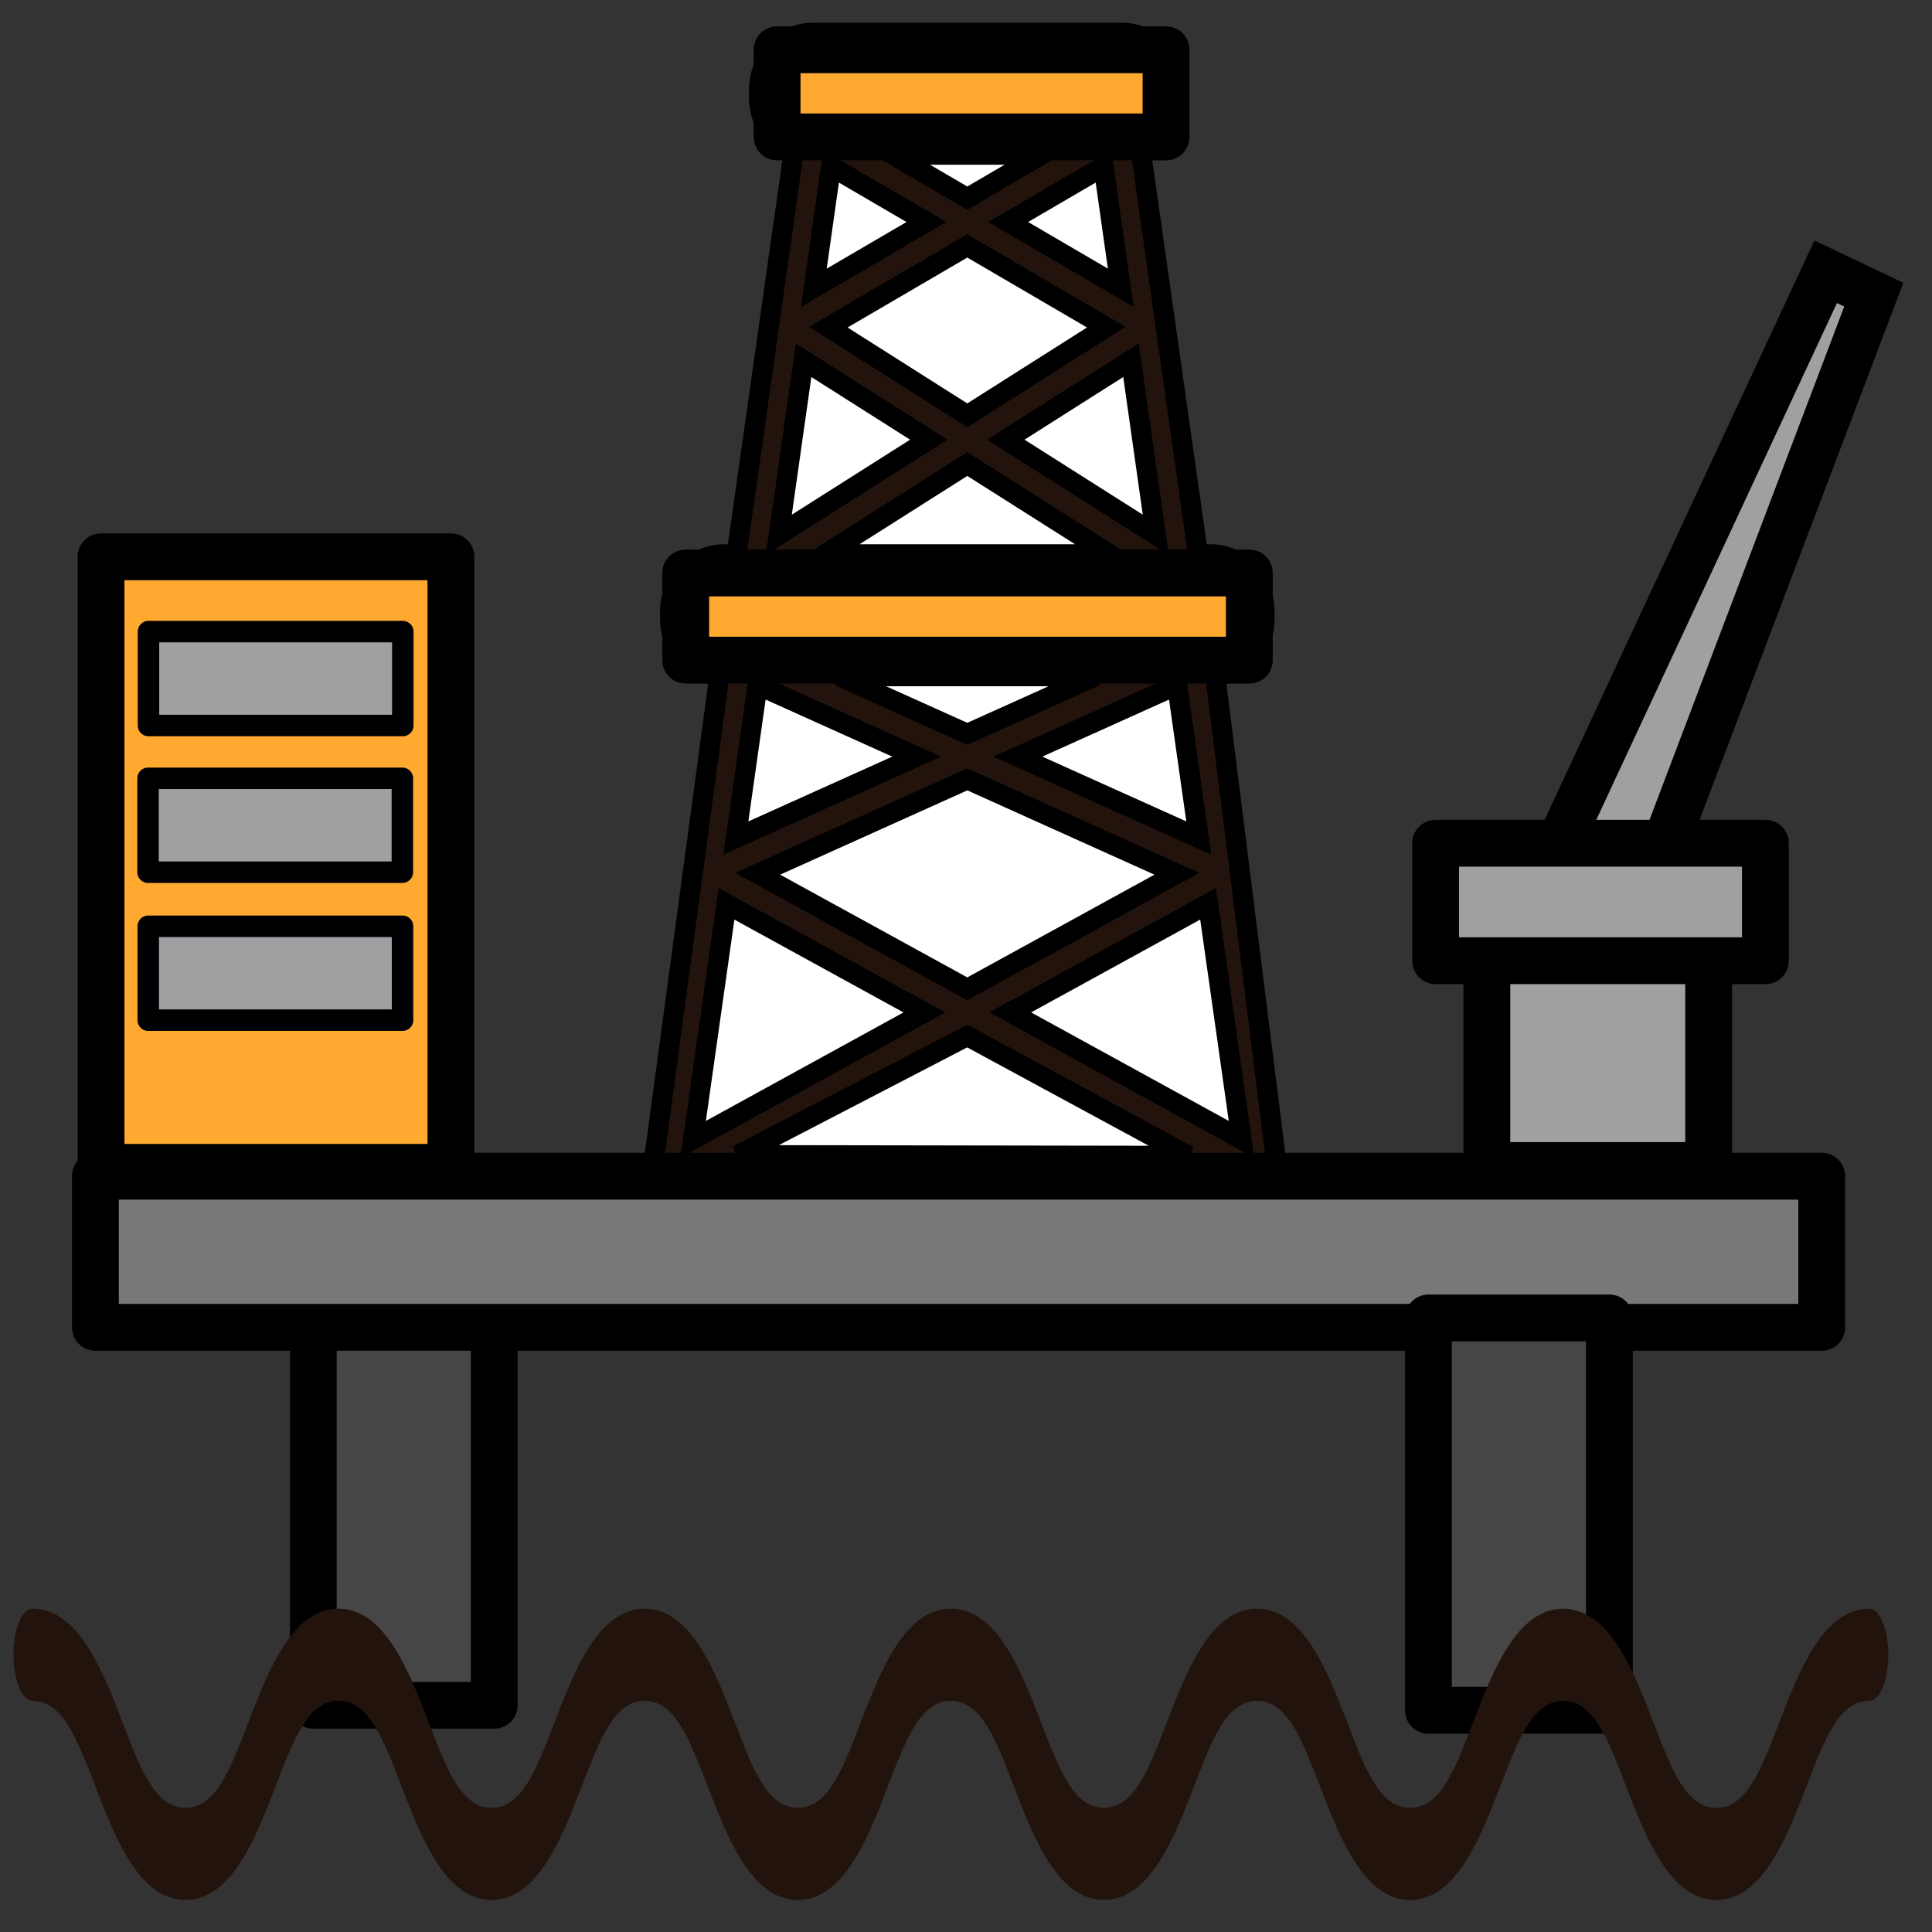 <?xml version="1.0" encoding="UTF-8" standalone="no"?>
<svg
   class="svg-icon"
   style="overflow:hidden;fill:currentColor"
   viewBox="0 0 128 128"
   version="1.1"
   id="svg38"
   sodipodi:docname="oil-platform.svg"
   inkscape:version="1.1.2 (0a00cf5339, 2022-02-04)"
   width="128"
   height="128"
   xmlns:inkscape="http://www.inkscape.org/namespaces/inkscape"
   xmlns:sodipodi="http://sodipodi.sourceforge.net/DTD/sodipodi-0.dtd"
   xmlns="http://www.w3.org/2000/svg"
   xmlns:svg="http://www.w3.org/2000/svg">
  <rect x="0" y="0" width="128" height="128" fill="#333333" stroke="none"/>
  <defs
     id="defs42" />
  <sodipodi:namedview
     id="namedview40"
     pagecolor="#ffffff"
     bordercolor="#666666"
     borderopacity="1.0"
     inkscape:pageshadow="2"
     inkscape:pageopacity="0.0"
     inkscape:pagecheckerboard="0"
     showgrid="false"
     inkscape:snap-global="false"
     inkscape:current-layer="svg38" />
  <path
     style="fill:#ffffff;fill-opacity:1;fill-rule:evenodd;stroke:none;stroke-width:0.129px;stroke-linecap:butt;stroke-linejoin:miter;stroke-opacity:1"
     d="M 55.342,7.788 45.112,76.156 83.857,76.825 74.207,6.39 Z"
     id="path14042" />
  <path
     d="m 84.855,79.381 -4.339,-34.598 c 0.84,-0.07 1.624,-0.454 2.226,-1.106 0.672,-0.722 1.042,-1.683 1.039,-2.705 v -0.421 c 0,-2.112 -1.59,-3.828 -3.55,-3.828 h -0.861 L 77.204,21.44 75.583,10.003 c 1.347,-0.543 2.311,-1.942 2.311,-3.583 v -0.421 c 0,-2.112 -1.593,-3.828 -3.552,-3.828 H 53.83 c -1.957,0 -3.55,1.716 -3.55,3.828 v 0.421 c 0,1.641 0.962,3.037 2.311,3.583 l -1.624,11.437 v 0.003 L 48.802,36.724 h -0.861 c -1.957,0 -3.55,1.716 -3.55,3.828 v 0.421 c 0,2.009 1.443,3.655 3.268,3.811 l -4.673,34.598 z m -2.602,-3.896 -15.32,-8.411 13.107,-7.194 z M 64.086,48.618 55.609,44.801 h 16.954 z m 13.899,-3.24 1.437,10.144 -11.983,-5.394 z m -17.252,4.75 -11.98,5.394 1.437,-10.144 z m 3.353,1.507 13.886,6.255 -13.886,7.623 -13.886,-7.623 z m 14.652,24.943 -29.852,-0.049 15.201,-7.888 z M 76.573,35.431 66.635,29.129 74.931,23.866 Z M 64.086,13.126 59.161,10.248 h 9.853 z m 9.025,-2.103 1.14,8.04 -7.453,-4.355 z m -11.737,3.686 -7.453,4.355 1.14,-8.04 z m 2.712,1.585 9.209,5.38 -9.209,5.84 -9.209,-5.84 z m 9.429,20.43 H 54.657 l 9.429,-5.979 z M 52.866,6 c 0,-0.574 0.432,-1.042 0.964,-1.042 h 20.512 c 0.533,0 0.967,0.468 0.967,1.042 v 0.421 c 0,0.574 -0.434,1.042 -0.967,1.042 H 53.83 c -0.533,0 -0.964,-0.468 -0.964,-1.042 z m 0.375,17.867 8.296,5.263 -9.938,6.302 z m -6.264,17.106 v -0.421 c 0,-0.574 0.432,-1.042 0.964,-1.042 h 1.952 c 0.008,0 0.013,0.003 0.021,0.003 0.005,0 0.013,-0.003 0.018,-0.003 h 28.309 c 0.005,0 0.013,0.003 0.018,0.003 0.008,0 0.013,-0.003 0.021,-0.003 h 1.952 c 0.533,0 0.964,0.468 0.964,1.042 l 0.003,0.421 c 0,0.574 -0.434,1.042 -0.964,1.042 h -1.215 c -0.003,-0.003 -0.005,0 -0.01,0 H 49.164 c -0.005,0 -0.008,-0.003 -0.01,0 h -1.213 c -0.533,0 -0.964,-0.468 -0.964,-1.042 z m 1.156,18.909 13.107,7.194 -15.32,8.411 z m -6.644,20.511 c 0,-0.574 0.432,-1.039 0.964,-1.039 h 43.267 c 0.533,0 0.964,0.465 0.964,1.042 l 0.003,0.421 c 0,0.571 -0.434,1.039 -0.967,1.039 H 42.452 c -0.533,0 -0.964,-0.468 -0.964,-1.039 z"
     fill="#23130d"
     id="path4"
     sodipodi:nodetypes="ccccsscccssssssccccssscccccccccccccccccccccccccccccccccccccccccccccccccccccsssssssssccccssssssssssccscsscssccccsssccssss"
     style="stroke-width:1.329;stroke-miterlimit:4;stroke-dasharray:none;stroke:#000000;stroke-opacity:1" />
  <rect
     style="fill:#474647;fill-opacity:1;fill-rule:evenodd;stroke:#000000;stroke-width:3.102;stroke-linecap:round;stroke-linejoin:round;stroke-miterlimit:4;stroke-dasharray:none;stroke-opacity:1"
     id="rect5986"
     width="11.989"
     height="25.992"
     x="20.757"
     y="86.986" />
  <rect
     style="overflow:hidden;fill:#777979;fill-opacity:1;fill-rule:evenodd;stroke:#000000;stroke-width:3.102;stroke-linecap:round;stroke-linejoin:round;stroke-miterlimit:4;stroke-dasharray:none;stroke-opacity:1"
     id="rect5986-5"
     width="114.375"
     height="10.012"
     x="6.32"
     y="77.928" />
  <rect
     style="overflow:hidden;fill:#ffa930;fill-opacity:1;fill-rule:evenodd;stroke:#000000;stroke-width:3.102;stroke-linecap:round;stroke-linejoin:round;stroke-miterlimit:4;stroke-dasharray:none;stroke-opacity:1"
     id="rect5986-5-3"
     width="23.179"
     height="40.448"
     x="6.695"
     y="36.891" />
  <rect
     style="overflow:hidden;fill:#a29fa3;fill-opacity:1;fill-rule:evenodd;stroke:#000000;stroke-width:3.102;stroke-linecap:round;stroke-linejoin:round;stroke-miterlimit:4;stroke-dasharray:none;stroke-opacity:1"
     id="rect5986-5-3-5"
     width="14.695"
     height="16.204"
     x="98.509"
     y="61.017" />
  <rect
     style="overflow:hidden;fill:#474647;fill-opacity:1;fill-rule:evenodd;stroke:#000000;stroke-width:3.102;stroke-linecap:round;stroke-linejoin:round;stroke-miterlimit:4;stroke-dasharray:none;stroke-opacity:1"
     id="rect5986-6"
     width="11.989"
     height="25.992"
     x="94.639"
     y="87.318" />
  <path
     style="fill:#a29fa3;fill-opacity:1;fill-rule:evenodd;stroke:#000003;stroke-width:3.102;stroke-linecap:butt;stroke-linejoin:miter;stroke-miterlimit:4;stroke-dasharray:none;stroke-opacity:1"
     d="m 103.626,55.218 17.33,-37.212 3.188,1.515 -13.851,36.507"
     id="path6435"
     sodipodi:nodetypes="cccc" />
  <rect
     style="fill:#a29fa3;fill-opacity:1;fill-rule:evenodd;stroke:#000003;stroke-width:1.422;stroke-linecap:round;stroke-linejoin:round;stroke-miterlimit:4;stroke-dasharray:none;stroke-opacity:1"
     id="rect11667"
     width="16.849"
     height="6.221"
     x="9.838"
     y="41.846" />
  <rect
     style="overflow:hidden;fill:#a29fa3;fill-opacity:1;fill-rule:evenodd;stroke:#000003;stroke-width:1.422;stroke-linecap:round;stroke-linejoin:round;stroke-miterlimit:4;stroke-dasharray:none;stroke-opacity:1"
     id="rect11667-2"
     width="16.849"
     height="6.221"
     x="9.809"
     y="51.565"
     inkscape:transform-center-x="0.91577129"
     inkscape:transform-center-y="-11.759522" />
  <rect
     style="overflow:hidden;fill:#a29fa3;fill-opacity:1;fill-rule:evenodd;stroke:#000003;stroke-width:1.422;stroke-linecap:round;stroke-linejoin:round;stroke-miterlimit:4;stroke-dasharray:none;stroke-opacity:1"
     id="rect11667-2-9"
     width="16.849"
     height="6.221"
     x="9.821"
     y="61.369"
     inkscape:transform-center-x="0.91577083"
     inkscape:transform-center-y="-11.759517" />
  <rect
     style="fill:#ffa930;fill-opacity:1;fill-rule:evenodd;stroke:#000003;stroke-width:3.102;stroke-linecap:round;stroke-linejoin:round;stroke-miterlimit:4;stroke-dasharray:none;stroke-opacity:1"
     id="rect13179"
     width="25.768"
     height="5.774"
     x="51.486"
     y="3.297" />
  <rect
     style="overflow:hidden;fill:#ffa930;fill-opacity:1;fill-rule:evenodd;stroke:#000003;stroke-width:3.102;stroke-linecap:round;stroke-linejoin:round;stroke-miterlimit:4;stroke-dasharray:none;stroke-opacity:1"
     id="rect13179-1"
     width="37.341"
     height="5.774"
     x="45.43"
     y="37.962" />
  <path
     d="m 123.855,106.582 c -3.077,0 -4.688,4.189 -5.984,7.56 -1.211,3.145 -2.166,5.63 -4.16,5.63 -1.994,0 -2.949,-2.485 -4.16,-5.637 -1.296,-3.365 -2.907,-7.554 -5.984,-7.554 -3.077,0 -4.688,4.189 -5.984,7.56 -1.208,3.145 -2.164,5.63 -4.158,5.63 -1.996,0 -2.949,-2.485 -4.16,-5.637 -1.296,-3.365 -2.907,-7.554 -5.984,-7.554 -3.077,0 -4.688,4.189 -5.984,7.56 -1.208,3.145 -2.164,5.63 -4.158,5.63 -1.994,0 -2.949,-2.485 -4.16,-5.63 -1.293,-3.371 -2.904,-7.56 -5.981,-7.56 -3.077,0 -4.688,4.189 -5.984,7.56 -1.208,3.145 -2.164,5.63 -4.158,5.63 -1.994,0 -2.949,-2.485 -4.16,-5.63 -1.293,-3.371 -2.904,-7.56 -5.981,-7.56 -3.077,0 -4.691,4.189 -5.984,7.56 -1.211,3.145 -2.166,5.63 -4.16,5.63 -1.994,0 -2.949,-2.485 -4.158,-5.63 -1.296,-3.371 -2.907,-7.56 -5.984,-7.56 -3.077,0 -4.688,4.189 -5.981,7.56 -1.211,3.145 -2.166,5.63 -4.16,5.63 -1.994,0 -2.949,-2.485 -4.158,-5.63 -1.296,-3.371 -2.907,-7.56 -5.984,-7.56 -0.69,0 -1.251,1.368 -1.251,3.053 0,1.685 0.56,3.053 1.251,3.053 1.994,0 2.949,2.485 4.16,5.63 1.293,3.365 2.904,7.56 5.981,7.56 3.077,0 4.688,-4.195 5.984,-7.56 1.208,-3.145 2.164,-5.63 4.158,-5.63 1.994,0 2.949,2.485 4.16,5.63 1.293,3.365 2.904,7.56 5.981,7.56 3.077,0 4.688,-4.195 5.984,-7.56 1.211,-3.145 2.164,-5.63 4.16,-5.63 1.994,0 2.949,2.485 4.158,5.63 1.296,3.365 2.907,7.56 5.984,7.56 3.077,0 4.688,-4.195 5.981,-7.56 1.211,-3.145 2.166,-5.63 4.16,-5.63 1.994,0 2.949,2.485 4.158,5.63 1.296,3.365 2.907,7.56 5.984,7.56 3.077,0 4.688,-4.195 5.984,-7.56 1.208,-3.145 2.164,-5.63 4.158,-5.63 1.994,0 2.949,2.485 4.16,5.63 1.293,3.365 2.907,7.56 5.984,7.56 3.077,0 4.688,-4.195 5.981,-7.56 1.211,-3.145 2.166,-5.63 4.16,-5.63 1.994,0 2.949,2.485 4.16,5.63 1.296,3.365 2.907,7.56 5.984,7.56 3.077,0 4.691,-4.195 5.984,-7.56 1.211,-3.145 2.166,-5.63 4.16,-5.63 0.69,0 1.251,-1.368 1.251,-3.053 0,-1.685 -0.56,-3.053 -1.251,-3.053 z"
     fill="#23130d"
     id="path34"
     style="stroke-width:0.195" />
  <rect
     style="overflow:hidden;fill:#a29fa3;fill-opacity:1;fill-rule:evenodd;stroke:#000000;stroke-width:3.102;stroke-linecap:round;stroke-linejoin:round;stroke-miterlimit:4;stroke-dasharray:none;stroke-opacity:1"
     id="rect5986-5-3-5-6"
     width="21.848"
     height="7.781"
     x="95.114"
     y="55.868" />
</svg>
